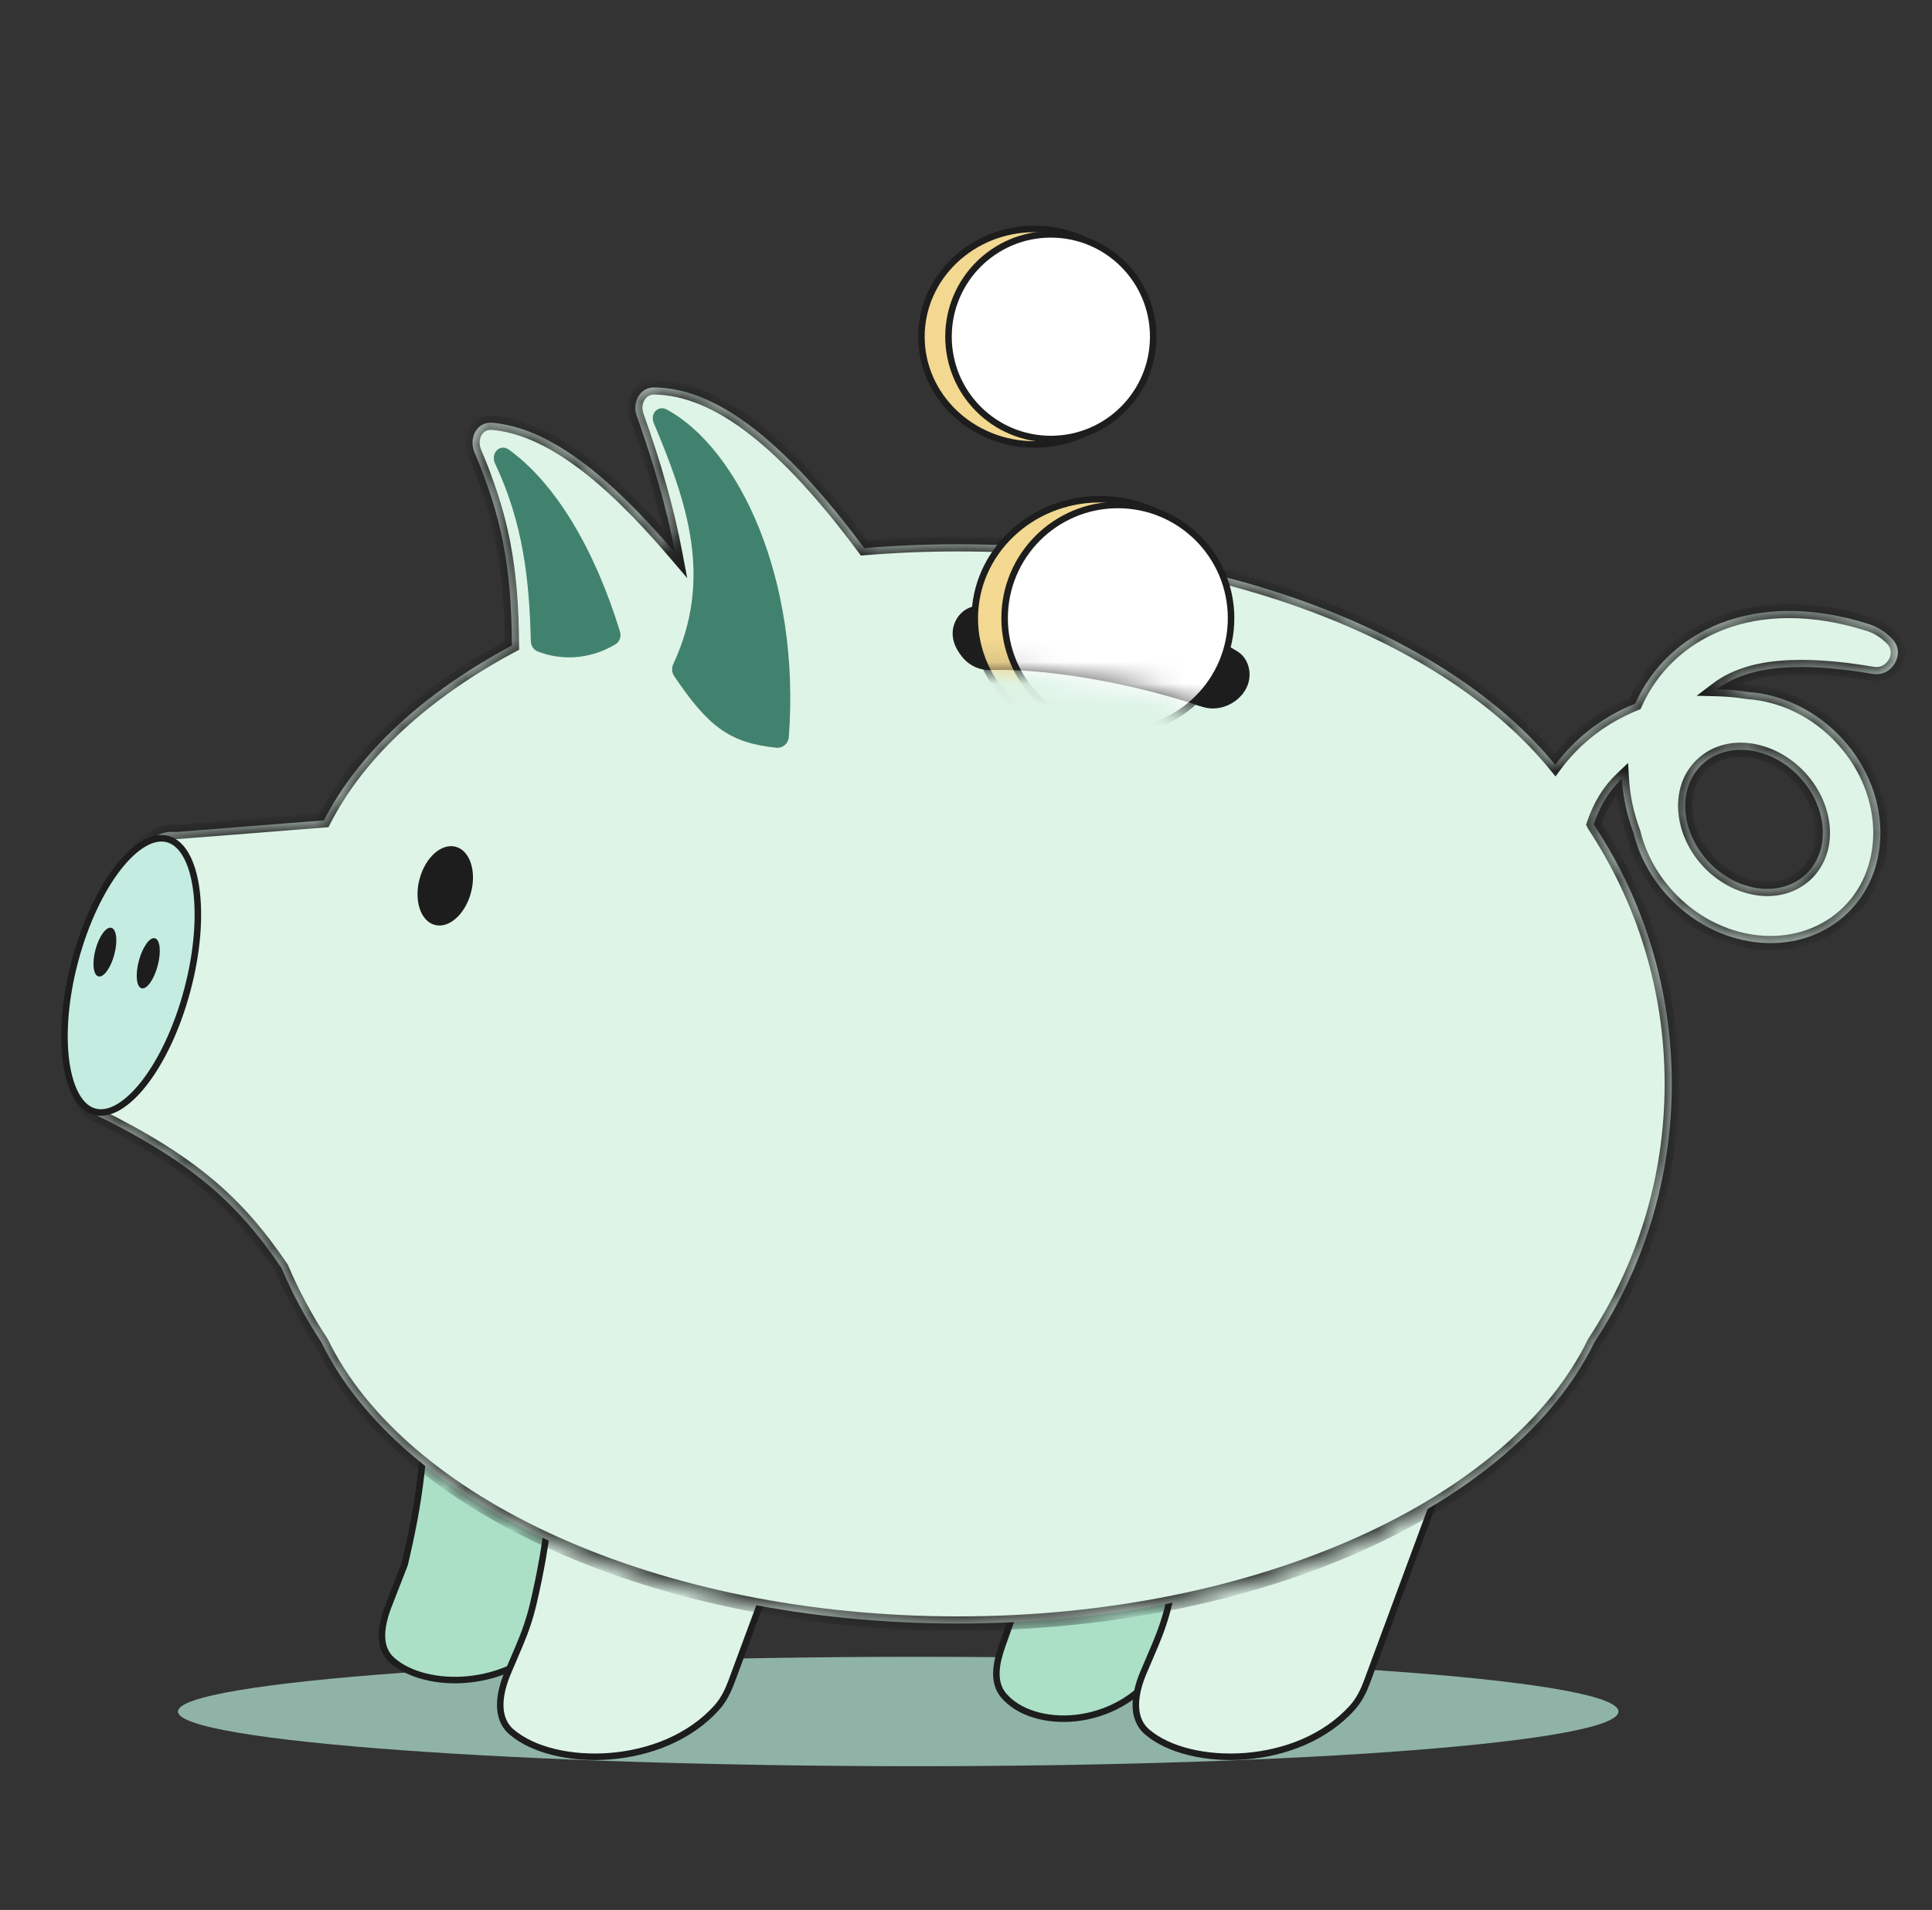 <svg width="89" height="88" viewBox="0 0 89 88" fill="none" xmlns="http://www.w3.org/2000/svg">
<rect x="0" y="0" width="89" height="88" fill="#333333" stroke="none"/>
<g style="mix-blend-mode:multiply">
<path d="M74.558 78.858C74.558 80.252 60.074 81.378 42.208 81.378C24.341 81.378 8.198 80.252 8.198 78.858C8.198 77.465 24.341 76.338 42.208 76.338C60.074 76.338 74.558 77.467 74.558 78.858Z" fill="#90B3A8"/>
</g>
<path d="M18.642 72.076L17.9 73.982C17.568 74.835 17.369 75.865 18.047 76.479C19.601 77.887 23.476 77.83 25.468 75.383C25.734 75.056 25.905 74.666 26.041 74.267L28.871 65.956C29.324 64.627 28.433 63.22 27.039 63.061L22.06 62.49C20.731 62.338 19.587 63.398 19.576 64.735C19.556 67.174 19.34 69.127 18.642 72.076Z" fill="#ABE0C7" stroke="#1D1D1D" stroke-width="0.3"/>
<path d="M46.952 73.617L46.167 75.828C45.895 76.596 45.707 77.492 46.232 78.115C47.585 79.719 51.4 79.677 53.326 76.957C53.547 76.644 53.692 76.284 53.806 75.918L56.621 66.893C57.031 65.578 56.145 64.213 54.777 64.053L50.389 63.537C49.07 63.382 47.924 64.424 47.904 65.752C47.866 68.383 47.649 70.453 46.952 73.617Z" fill="#ABE0C7" stroke="#1D1D1D" stroke-width="0.3"/>
<path d="M23.933 75.8L23.399 77.054C23.001 77.991 22.794 79.134 23.564 79.798C25.509 81.476 30.53 81.482 33.036 78.659C33.339 78.318 33.54 77.901 33.699 77.473L37.296 67.763C37.792 66.423 36.898 64.972 35.478 64.813L27.897 63.963C26.558 63.813 25.409 64.891 25.42 66.239C25.442 68.867 25.252 70.956 24.57 73.88C24.417 74.537 24.197 75.178 23.933 75.8Z" fill="#DEF4E7" stroke="#1D1D1D" stroke-width="0.3"/>
<path d="M53.212 75.8L52.678 77.054C52.28 77.991 52.073 79.134 52.843 79.798C54.789 81.476 59.809 81.482 62.315 78.659C62.618 78.318 62.82 77.901 62.978 77.473L66.575 67.763C67.071 66.423 66.178 64.972 64.757 64.813L57.176 63.963C55.837 63.813 54.688 64.891 54.7 66.239C54.721 68.867 54.532 70.956 53.849 73.88C53.696 74.537 53.476 75.178 53.212 75.8Z" fill="#DEF4E7" stroke="#1D1D1D" stroke-width="0.3"/>
<mask id="path-6-inside-1_405_28861" fill="white">
<path fill-rule="evenodd" clip-rule="evenodd" d="M31.101 25.476C27.998 21.836 25.269 19.712 22.69 19.478C21.975 19.413 21.576 20.176 21.856 20.837C23.1 23.779 23.557 26.055 23.582 29.74C19.56 31.89 16.525 34.663 14.922 37.798L8.178 38.331C8.108 38.336 8.036 38.333 7.965 38.33H7.965L7.933 38.329C4.973 38.215 1.917 49.311 4.117 51.198C4.166 51.239 4.222 51.271 4.279 51.299C8.793 53.514 10.909 55.387 12.963 58.418C13.475 59.621 14.093 60.767 14.804 61.846C18.435 69.326 30.188 74.805 44.127 74.805C58.065 74.805 69.818 69.327 73.449 61.847C75.703 58.431 77.014 54.338 77.014 49.939C77.014 45.537 75.701 41.442 73.445 38.024C73.437 38.008 73.429 37.991 73.421 37.975C73.712 37.111 74.145 36.421 74.713 35.881C74.76 36.699 74.935 37.537 75.248 38.372C75.496 39.388 76.011 40.384 76.79 41.247C79.059 43.759 82.715 44.191 84.957 42.212C87.198 40.232 87.176 36.591 84.907 34.078C83.698 32.739 82.095 31.991 80.522 31.884C80.043 31.806 79.571 31.763 79.108 31.752C80.607 30.613 83.051 30.506 86.278 31.05C87.175 31.201 87.804 30.094 87.172 29.439C86.873 29.129 86.504 28.886 86.094 28.755C80.761 27.065 76.802 29.112 75.328 32.418C73.835 33.018 72.565 33.996 71.644 35.238C66.739 29.228 56.261 25.077 44.127 25.077C42.663 25.077 41.222 25.137 39.813 25.254C36.288 20.511 33.141 17.886 30.142 17.85C29.48 17.842 29.109 18.536 29.331 19.161C30.137 21.431 30.711 23.418 31.101 25.476ZM78.655 39.648C79.943 41.074 81.947 41.381 83.133 40.334C84.318 39.288 84.235 37.283 82.948 35.857C81.66 34.431 79.655 34.124 78.47 35.171C77.285 36.218 77.368 38.222 78.655 39.648Z"/>
</mask>
<path fill-rule="evenodd" clip-rule="evenodd" d="M31.101 25.476C27.998 21.836 25.269 19.712 22.69 19.478C21.975 19.413 21.576 20.176 21.856 20.837C23.1 23.779 23.557 26.055 23.582 29.74C19.56 31.89 16.525 34.663 14.922 37.798L8.178 38.331C8.108 38.336 8.036 38.333 7.965 38.33H7.965L7.933 38.329C4.973 38.215 1.917 49.311 4.117 51.198C4.166 51.239 4.222 51.271 4.279 51.299C8.793 53.514 10.909 55.387 12.963 58.418C13.475 59.621 14.093 60.767 14.804 61.846C18.435 69.326 30.188 74.805 44.127 74.805C58.065 74.805 69.818 69.327 73.449 61.847C75.703 58.431 77.014 54.338 77.014 49.939C77.014 45.537 75.701 41.442 73.445 38.024C73.437 38.008 73.429 37.991 73.421 37.975C73.712 37.111 74.145 36.421 74.713 35.881C74.76 36.699 74.935 37.537 75.248 38.372C75.496 39.388 76.011 40.384 76.79 41.247C79.059 43.759 82.715 44.191 84.957 42.212C87.198 40.232 87.176 36.591 84.907 34.078C83.698 32.739 82.095 31.991 80.522 31.884C80.043 31.806 79.571 31.763 79.108 31.752C80.607 30.613 83.051 30.506 86.278 31.05C87.175 31.201 87.804 30.094 87.172 29.439C86.873 29.129 86.504 28.886 86.094 28.755C80.761 27.065 76.802 29.112 75.328 32.418C73.835 33.018 72.565 33.996 71.644 35.238C66.739 29.228 56.261 25.077 44.127 25.077C42.663 25.077 41.222 25.137 39.813 25.254C36.288 20.511 33.141 17.886 30.142 17.85C29.48 17.842 29.109 18.536 29.331 19.161C30.137 21.431 30.711 23.418 31.101 25.476ZM78.655 39.648C79.943 41.074 81.947 41.381 83.133 40.334C84.318 39.288 84.235 37.283 82.948 35.857C81.66 34.431 79.655 34.124 78.47 35.171C77.285 36.218 77.368 38.222 78.655 39.648Z" fill="#DEF4E7"/>
<path d="M22.69 19.478L22.72 19.149L22.69 19.478ZM31.101 25.476L30.85 25.69L31.657 26.637L31.425 25.414L31.101 25.476ZM21.856 20.837L21.552 20.965L21.856 20.837ZM23.582 29.74L23.738 30.031L23.914 29.937L23.912 29.738L23.582 29.74ZM14.922 37.798L14.948 38.127L15.132 38.113L15.216 37.949L14.922 37.798ZM8.178 38.331L8.152 38.002H8.152L8.178 38.331ZM7.965 38.33L7.978 38H7.965V38.33ZM7.965 38.33L7.952 38.66H7.965V38.33ZM7.933 38.329L7.946 37.999L7.946 37.999L7.933 38.329ZM4.117 51.198L3.903 51.448L3.903 51.448L4.117 51.198ZM4.279 51.299L4.424 51.003L4.424 51.003L4.279 51.299ZM12.963 58.418L13.267 58.289L13.254 58.26L13.236 58.233L12.963 58.418ZM14.804 61.846L15.101 61.702L15.092 61.683L15.08 61.665L14.804 61.846ZM73.449 61.847L73.174 61.666L73.162 61.684L73.153 61.703L73.449 61.847ZM73.445 38.024L73.148 38.169L73.157 38.188L73.169 38.206L73.445 38.024ZM73.421 37.975L73.108 37.869L73.064 37.998L73.124 38.12L73.421 37.975ZM74.713 35.881L75.042 35.862L75.001 35.152L74.485 35.642L74.713 35.881ZM75.248 38.372L75.568 38.294L75.564 38.275L75.557 38.257L75.248 38.372ZM76.79 41.247L77.035 41.025L76.79 41.247ZM84.957 42.212L84.738 41.965L84.957 42.212ZM84.907 34.078L85.152 33.857L84.907 34.078ZM80.522 31.884L80.469 32.209L80.484 32.212L80.499 32.213L80.522 31.884ZM79.108 31.752L78.908 31.489L78.159 32.058L79.099 32.081L79.108 31.752ZM86.278 31.05L86.332 30.725L86.278 31.05ZM87.172 29.439L86.935 29.668V29.668L87.172 29.439ZM86.094 28.755L86.193 28.441L86.094 28.755ZM75.328 32.418L75.451 32.724L75.575 32.674L75.63 32.552L75.328 32.418ZM71.644 35.238L71.389 35.447L71.657 35.775L71.909 35.434L71.644 35.238ZM39.813 25.254L39.548 25.451L39.657 25.598L39.84 25.583L39.813 25.254ZM30.142 17.85L30.146 17.52L30.142 17.85ZM29.331 19.161L29.02 19.271V19.271L29.331 19.161ZM78.655 39.648L78.41 39.869V39.869L78.655 39.648ZM78.47 35.171L78.688 35.418L78.47 35.171ZM22.66 19.807C23.87 19.916 25.141 20.472 26.504 21.466C27.868 22.46 29.307 23.88 30.85 25.69L31.352 25.262C29.792 23.432 28.315 21.969 26.893 20.933C25.472 19.897 24.089 19.273 22.72 19.149L22.66 19.807ZM22.16 20.709C22.059 20.471 22.085 20.224 22.185 20.051C22.281 19.887 22.441 19.787 22.66 19.807L22.72 19.149C22.223 19.104 21.827 19.353 21.615 19.72C21.407 20.077 21.373 20.542 21.552 20.965L22.16 20.709ZM23.912 29.738C23.887 26.015 23.422 23.695 22.16 20.709L21.552 20.965C22.777 23.863 23.227 26.096 23.252 29.742L23.912 29.738ZM15.216 37.949C16.779 34.891 19.754 32.161 23.738 30.031L23.427 29.449C19.366 31.62 16.271 34.435 14.628 37.648L15.216 37.949ZM8.204 38.66L14.948 38.127L14.896 37.469L8.152 38.002L8.204 38.66ZM7.951 38.66C8.019 38.663 8.11 38.667 8.204 38.66L8.152 38.002C8.105 38.005 8.053 38.004 7.978 38.001L7.951 38.66ZM7.965 38.66H7.965V38H7.965V38.66ZM7.92 38.659L7.952 38.66L7.978 38.001L7.946 37.999L7.92 38.659ZM4.332 50.947C4.13 50.774 3.961 50.469 3.848 50.018C3.736 49.572 3.687 49.015 3.699 48.381C3.721 47.113 3.983 45.582 4.407 44.104C4.831 42.625 5.411 41.222 6.057 40.203C6.381 39.693 6.712 39.293 7.038 39.027C7.364 38.761 7.659 38.649 7.92 38.659L7.946 37.999C7.467 37.981 7.019 38.19 6.62 38.516C6.221 38.843 5.845 39.306 5.5 39.849C4.809 40.938 4.208 42.405 3.773 43.922C3.337 45.44 3.063 47.03 3.039 48.369C3.027 49.039 3.077 49.657 3.208 50.179C3.337 50.695 3.554 51.15 3.903 51.448L4.332 50.947ZM4.424 51.003C4.377 50.98 4.35 50.962 4.332 50.947L3.903 51.448C3.982 51.516 4.066 51.562 4.133 51.595L4.424 51.003ZM13.236 58.233C11.144 55.147 8.981 53.239 4.424 51.003L4.133 51.595C8.605 53.79 10.673 55.628 12.69 58.604L13.236 58.233ZM15.08 61.665C14.379 60.602 13.771 59.473 13.267 58.289L12.66 58.548C13.18 59.768 13.807 60.932 14.529 62.028L15.08 61.665ZM44.127 74.475C37.199 74.475 30.823 73.113 25.735 70.829C20.642 68.543 16.871 65.348 15.101 61.702L14.508 61.99C16.368 65.824 20.289 69.108 25.465 71.431C30.647 73.757 37.117 75.135 44.127 75.135V74.475ZM73.153 61.703C71.382 65.349 67.611 68.544 62.518 70.83C57.431 73.113 51.055 74.475 44.127 74.475V75.135C51.138 75.135 57.607 73.757 62.788 71.432C67.964 69.109 71.885 65.825 73.746 61.992L73.153 61.703ZM76.684 49.939C76.684 54.272 75.393 58.301 73.174 61.666L73.725 62.029C76.013 58.56 77.344 54.405 77.344 49.939H76.684ZM73.169 38.206C75.391 41.572 76.684 45.604 76.684 49.939H77.344C77.344 45.471 76.011 41.313 73.72 37.842L73.169 38.206ZM73.124 38.12C73.132 38.136 73.14 38.153 73.148 38.169L73.742 37.88C73.733 37.863 73.725 37.846 73.717 37.829L73.124 38.12ZM73.733 38.08C74.009 37.261 74.415 36.619 74.94 36.12L74.485 35.642C73.875 36.222 73.414 36.96 73.108 37.869L73.733 38.08ZM74.383 35.9C74.432 36.752 74.615 37.622 74.939 38.488L75.557 38.257C75.255 37.451 75.087 36.645 75.042 35.862L74.383 35.9ZM74.927 38.451C75.189 39.52 75.73 40.565 76.545 41.468L77.035 41.025C76.292 40.203 75.804 39.256 75.568 38.294L74.927 38.451ZM76.545 41.468C78.909 44.086 82.77 44.583 85.175 42.459L84.738 41.965C82.66 43.8 79.209 43.433 77.035 41.025L76.545 41.468ZM85.175 42.459C87.583 40.333 87.517 36.476 85.152 33.857L84.662 34.299C86.835 36.705 86.814 40.132 84.738 41.965L85.175 42.459ZM85.152 33.857C83.887 32.456 82.204 31.668 80.544 31.554L80.499 32.213C81.985 32.314 83.509 33.022 84.662 34.299L85.152 33.857ZM80.574 31.558C80.081 31.478 79.594 31.433 79.116 31.422L79.099 32.081C79.547 32.093 80.005 32.135 80.469 32.209L80.574 31.558ZM79.307 32.014C79.991 31.495 80.909 31.196 82.072 31.098C83.236 31 84.623 31.106 86.223 31.375L86.332 30.725C84.705 30.45 83.257 30.336 82.017 30.441C80.777 30.545 79.724 30.869 78.908 31.489L79.307 32.014ZM86.223 31.375C86.83 31.478 87.339 31.15 87.586 30.708C87.835 30.264 87.844 29.66 87.409 29.21L86.935 29.668C87.132 29.873 87.143 30.15 87.011 30.386C86.877 30.623 86.623 30.774 86.332 30.725L86.223 31.375ZM87.409 29.21C87.077 28.866 86.663 28.59 86.193 28.441L85.994 29.07C86.346 29.181 86.669 29.393 86.935 29.668L87.409 29.21ZM86.193 28.441C80.731 26.709 76.581 28.797 75.027 32.283L75.63 32.552C77.023 29.427 80.791 27.421 85.994 29.07L86.193 28.441ZM75.205 32.111C73.656 32.734 72.337 33.749 71.379 35.041L71.909 35.434C72.793 34.242 74.013 33.302 75.451 32.724L75.205 32.111ZM44.127 25.407C56.206 25.407 66.57 29.542 71.389 35.447L71.9 35.029C66.909 28.914 56.317 24.747 44.127 24.747V25.407ZM39.84 25.583C41.24 25.467 42.672 25.407 44.127 25.407V24.747C42.654 24.747 41.204 24.808 39.785 24.925L39.84 25.583ZM30.138 18.18C31.54 18.197 33.007 18.819 34.577 20.047C36.146 21.275 37.794 23.091 39.548 25.451L40.078 25.057C38.307 22.674 36.619 20.806 34.984 19.527C33.349 18.248 31.744 17.539 30.146 17.52L30.138 18.18ZM29.642 19.05C29.563 18.828 29.592 18.6 29.689 18.436C29.782 18.277 29.936 18.177 30.138 18.18L30.146 17.52C29.686 17.514 29.323 17.757 29.121 18.1C28.922 18.437 28.877 18.869 29.02 19.271L29.642 19.05ZM31.425 25.414C31.031 23.335 30.452 21.331 29.642 19.05L29.02 19.271C29.822 21.53 30.39 23.5 30.777 25.537L31.425 25.414ZM82.914 40.087C81.907 40.977 80.108 40.764 78.9 39.427L78.41 39.869C79.777 41.383 81.988 41.785 83.351 40.582L82.914 40.087ZM82.703 36.078C83.91 37.415 83.918 39.2 82.914 40.087L83.351 40.582C84.718 39.375 84.56 37.151 83.192 35.636L82.703 36.078ZM78.688 35.418C79.696 34.528 81.495 34.741 82.703 36.078L83.192 35.636C81.825 34.122 79.615 33.72 78.251 34.923L78.688 35.418ZM78.9 39.427C77.693 38.09 77.684 36.305 78.688 35.418L78.251 34.923C76.885 36.13 77.042 38.354 78.41 39.869L78.9 39.427Z" fill="#1D1D1D" mask="url(#path-6-inside-1_405_28861)"/>
<g style="mix-blend-mode:multiply">
<path fill-rule="evenodd" clip-rule="evenodd" d="M13.558 57.744C18.628 64.22 30.298 68.751 43.885 68.751C57.618 68.751 69.394 64.121 74.374 57.533C74.591 57.274 74.802 57.01 75.006 56.741C74.37 58.464 73.526 60.086 72.504 61.577C68.567 68.848 57.329 74.096 44.081 74.096C30.822 74.096 19.577 68.84 15.649 61.559C14.833 60.366 14.131 59.089 13.558 57.744Z" fill="#DEF4E7"/>
</g>
<path d="M8.625 45.631C8.155 47.391 7.429 48.896 6.64 49.908C6.245 50.414 5.839 50.79 5.448 51.016C5.058 51.24 4.693 51.309 4.365 51.222C4.038 51.135 3.756 50.893 3.53 50.503C3.303 50.113 3.139 49.584 3.049 48.949C2.87 47.679 2.99 46.011 3.46 44.252C3.93 42.492 4.657 40.986 5.446 39.975C5.84 39.468 6.246 39.092 6.637 38.867C7.027 38.642 7.393 38.573 7.72 38.66C8.047 38.748 8.33 38.99 8.556 39.379C8.783 39.769 8.946 40.298 9.036 40.933C9.216 42.204 9.095 43.871 8.625 45.631Z" fill="#C5ECE0" stroke="#1D1D1D" stroke-width="0.3"/>
<ellipse cx="4.832" cy="43.868" rx="0.448" ry="1.158" transform="rotate(14.952 4.832 43.868)" fill="#1D1D1D"/>
<ellipse cx="6.83" cy="44.383" rx="0.448" ry="1.193" transform="rotate(14.952 6.83 44.383)" fill="#1D1D1D"/>
<ellipse cx="20.511" cy="40.815" rx="1.225" ry="1.864" transform="rotate(14.952 20.511 40.815)" fill="#1D1D1D"/>
<path d="M31.016 30.596C32.844 26.668 31.68 23.205 30.115 19.487C29.938 19.065 30.314 18.652 30.716 18.87C34.032 20.665 36.89 26.68 36.337 33.965C36.315 34.26 36.057 34.482 35.764 34.452C33.573 34.231 32.601 33.437 31.054 31.149C30.944 30.985 30.933 30.774 31.016 30.596Z" fill="#41826E"/>
<path d="M22.807 21.361C24.093 24.089 24.381 26.661 24.454 29.546C24.46 29.75 24.575 29.938 24.765 30.014C25.829 30.434 27.142 30.407 28.346 29.691C28.547 29.571 28.63 29.326 28.561 29.103C27.391 25.286 25.584 22.268 23.451 20.723C23.027 20.416 22.583 20.888 22.807 21.361Z" fill="#41826E"/>
<g style="mix-blend-mode:multiply">
<path d="M44.084 28.853C44.207 28.445 44.536 28.138 44.945 28.076C46.851 27.79 49.205 27.891 51.411 28.276C53.619 28.661 55.66 29.327 56.947 30.155C57.206 30.322 57.365 30.611 57.404 30.933C57.463 31.43 57.217 31.882 56.822 32.173C56.426 32.465 55.897 32.581 55.416 32.417C52.608 31.461 48.665 30.658 45.689 30.715C45.209 30.724 44.736 30.487 44.417 30.127C44.1 29.766 43.951 29.299 44.084 28.853Z" fill="#DEF4E7"/>
<path d="M44.084 28.853C44.207 28.445 44.536 28.138 44.945 28.076C46.851 27.79 49.205 27.891 51.411 28.276C53.619 28.661 55.66 29.327 56.947 30.155C57.206 30.322 57.365 30.611 57.404 30.933C57.463 31.43 57.217 31.882 56.822 32.173C56.426 32.465 55.897 32.581 55.416 32.417C52.608 31.461 48.665 30.658 45.689 30.715C45.209 30.724 44.736 30.487 44.417 30.127C44.1 29.766 43.951 29.299 44.084 28.853Z" stroke="#1D1D1D" stroke-width="0.3"/>
</g>
<path d="M44.022 29.082C44.108 28.577 44.446 28.144 44.933 27.986C49.156 26.618 54.406 27.81 56.889 30.024C57.235 30.333 57.358 30.808 57.28 31.265C57.104 32.291 55.985 32.851 55.026 32.445C51.824 31.088 49.067 30.66 45.678 30.871C44.681 30.933 43.853 30.067 44.022 29.082Z" fill="#1D1D1D"/>
<mask id="mask0_405_28861" style="mask-type:alpha" maskUnits="userSpaceOnUse" x="40" y="13" width="28" height="20">
<path fill-rule="evenodd" clip-rule="evenodd" d="M43.876 29.457L40.216 15.597C40.042 14.939 40.502 14.282 41.18 14.221L52.29 13.22C52.493 13.201 52.697 13.24 52.879 13.33L66.29 20.002C66.939 20.325 67.104 21.176 66.622 21.718L57.743 31.695C57.664 31.783 57.575 31.856 57.478 31.913C57.476 31.921 57.475 31.93 57.474 31.938C57.363 32.592 56.681 32.975 56.057 32.751C52.152 31.343 49.025 30.839 44.996 30.839C44.374 30.839 43.887 30.295 43.964 29.684C43.927 29.613 43.897 29.537 43.876 29.457Z" fill="#D9D9D9"/>
<path d="M40.216 15.597L40.375 15.555L40.216 15.597ZM43.876 29.457L44.036 29.415V29.415L43.876 29.457ZM41.18 14.221L41.195 14.385L41.18 14.221ZM52.29 13.22L52.276 13.055L52.29 13.22ZM52.879 13.33L52.953 13.182V13.182L52.879 13.33ZM66.29 20.002L66.216 20.149L66.29 20.002ZM66.622 21.718L66.745 21.828L66.622 21.718ZM57.743 31.695L57.866 31.805L57.743 31.695ZM57.478 31.913L57.394 31.77L57.326 31.811L57.314 31.889L57.478 31.913ZM57.474 31.938L57.311 31.91L57.311 31.91L57.474 31.938ZM56.057 32.751L56.001 32.906L56.057 32.751ZM44.996 30.839L44.996 31.004L44.996 30.839ZM43.964 29.684L44.127 29.704L44.134 29.653L44.11 29.608L43.964 29.684ZM40.056 15.64L43.717 29.499L44.036 29.415L40.375 15.555L40.056 15.64ZM41.166 14.057C40.385 14.127 39.856 14.882 40.056 15.64L40.375 15.555C40.227 14.995 40.619 14.437 41.195 14.385L41.166 14.057ZM52.276 13.055L41.166 14.057L41.195 14.385L52.305 13.384L52.276 13.055ZM52.953 13.182C52.743 13.078 52.509 13.034 52.276 13.055L52.305 13.384C52.477 13.368 52.651 13.401 52.806 13.478L52.953 13.182ZM66.363 19.854L52.953 13.182L52.806 13.478L66.216 20.149L66.363 19.854ZM66.745 21.828C67.299 21.205 67.11 20.225 66.363 19.854L66.216 20.149C66.768 20.424 66.908 21.148 66.499 21.608L66.745 21.828ZM57.866 31.805L66.745 21.828L66.499 21.608L57.619 31.586L57.866 31.805ZM57.561 32.055C57.673 31.99 57.776 31.906 57.866 31.805L57.619 31.586C57.553 31.66 57.477 31.722 57.394 31.77L57.561 32.055ZM57.314 31.889C57.313 31.896 57.312 31.903 57.311 31.91L57.636 31.965C57.638 31.956 57.639 31.946 57.641 31.936L57.314 31.889ZM57.311 31.91C57.218 32.459 56.644 32.787 56.113 32.595L56.001 32.906C56.719 33.164 57.508 32.724 57.636 31.965L57.311 31.91ZM56.113 32.595C52.189 31.181 49.043 30.674 44.996 30.674L44.996 31.004C49.007 31.004 52.115 31.505 56.001 32.906L56.113 32.595ZM44.996 30.674C44.471 30.674 44.064 30.215 44.127 29.704L43.8 29.663C43.711 30.375 44.277 31.004 44.996 31.004L44.996 30.674ZM43.717 29.499C43.741 29.591 43.775 29.678 43.817 29.76L44.11 29.608C44.079 29.547 44.054 29.483 44.036 29.415L43.717 29.499Z" fill="black"/>
</mask>
<g mask="url(#mask0_405_28861)">
<path d="M56.437 28.492C56.437 31.518 53.862 33.984 50.671 33.984C47.479 33.984 44.904 31.518 44.904 28.492C44.904 25.466 47.479 23.001 50.671 23.001C53.862 23.001 56.437 25.466 56.437 28.492Z" fill="#F2D891" stroke="#1D1D1D" stroke-width="0.3"/>
<circle cx="51.495" cy="28.483" r="5.216" fill="white" stroke="#1D1D1D" stroke-width="0.3"/>
</g>
<path d="M52.874 15.513C52.874 18.249 50.547 20.478 47.66 20.478C44.774 20.478 42.446 18.249 42.446 15.513C42.446 12.778 44.774 10.548 47.66 10.548C50.547 10.548 52.874 12.778 52.874 15.513Z" fill="#F2D891" stroke="#1D1D1D" stroke-width="0.3"/>
<path d="M53.124 15.513C53.124 18.117 51.013 20.228 48.409 20.228C45.805 20.228 43.694 18.117 43.694 15.513C43.694 12.909 45.805 10.798 48.409 10.798C51.013 10.798 53.124 12.909 53.124 15.513Z" fill="white" stroke="#1D1D1D" stroke-width="0.3"/>
</svg>

